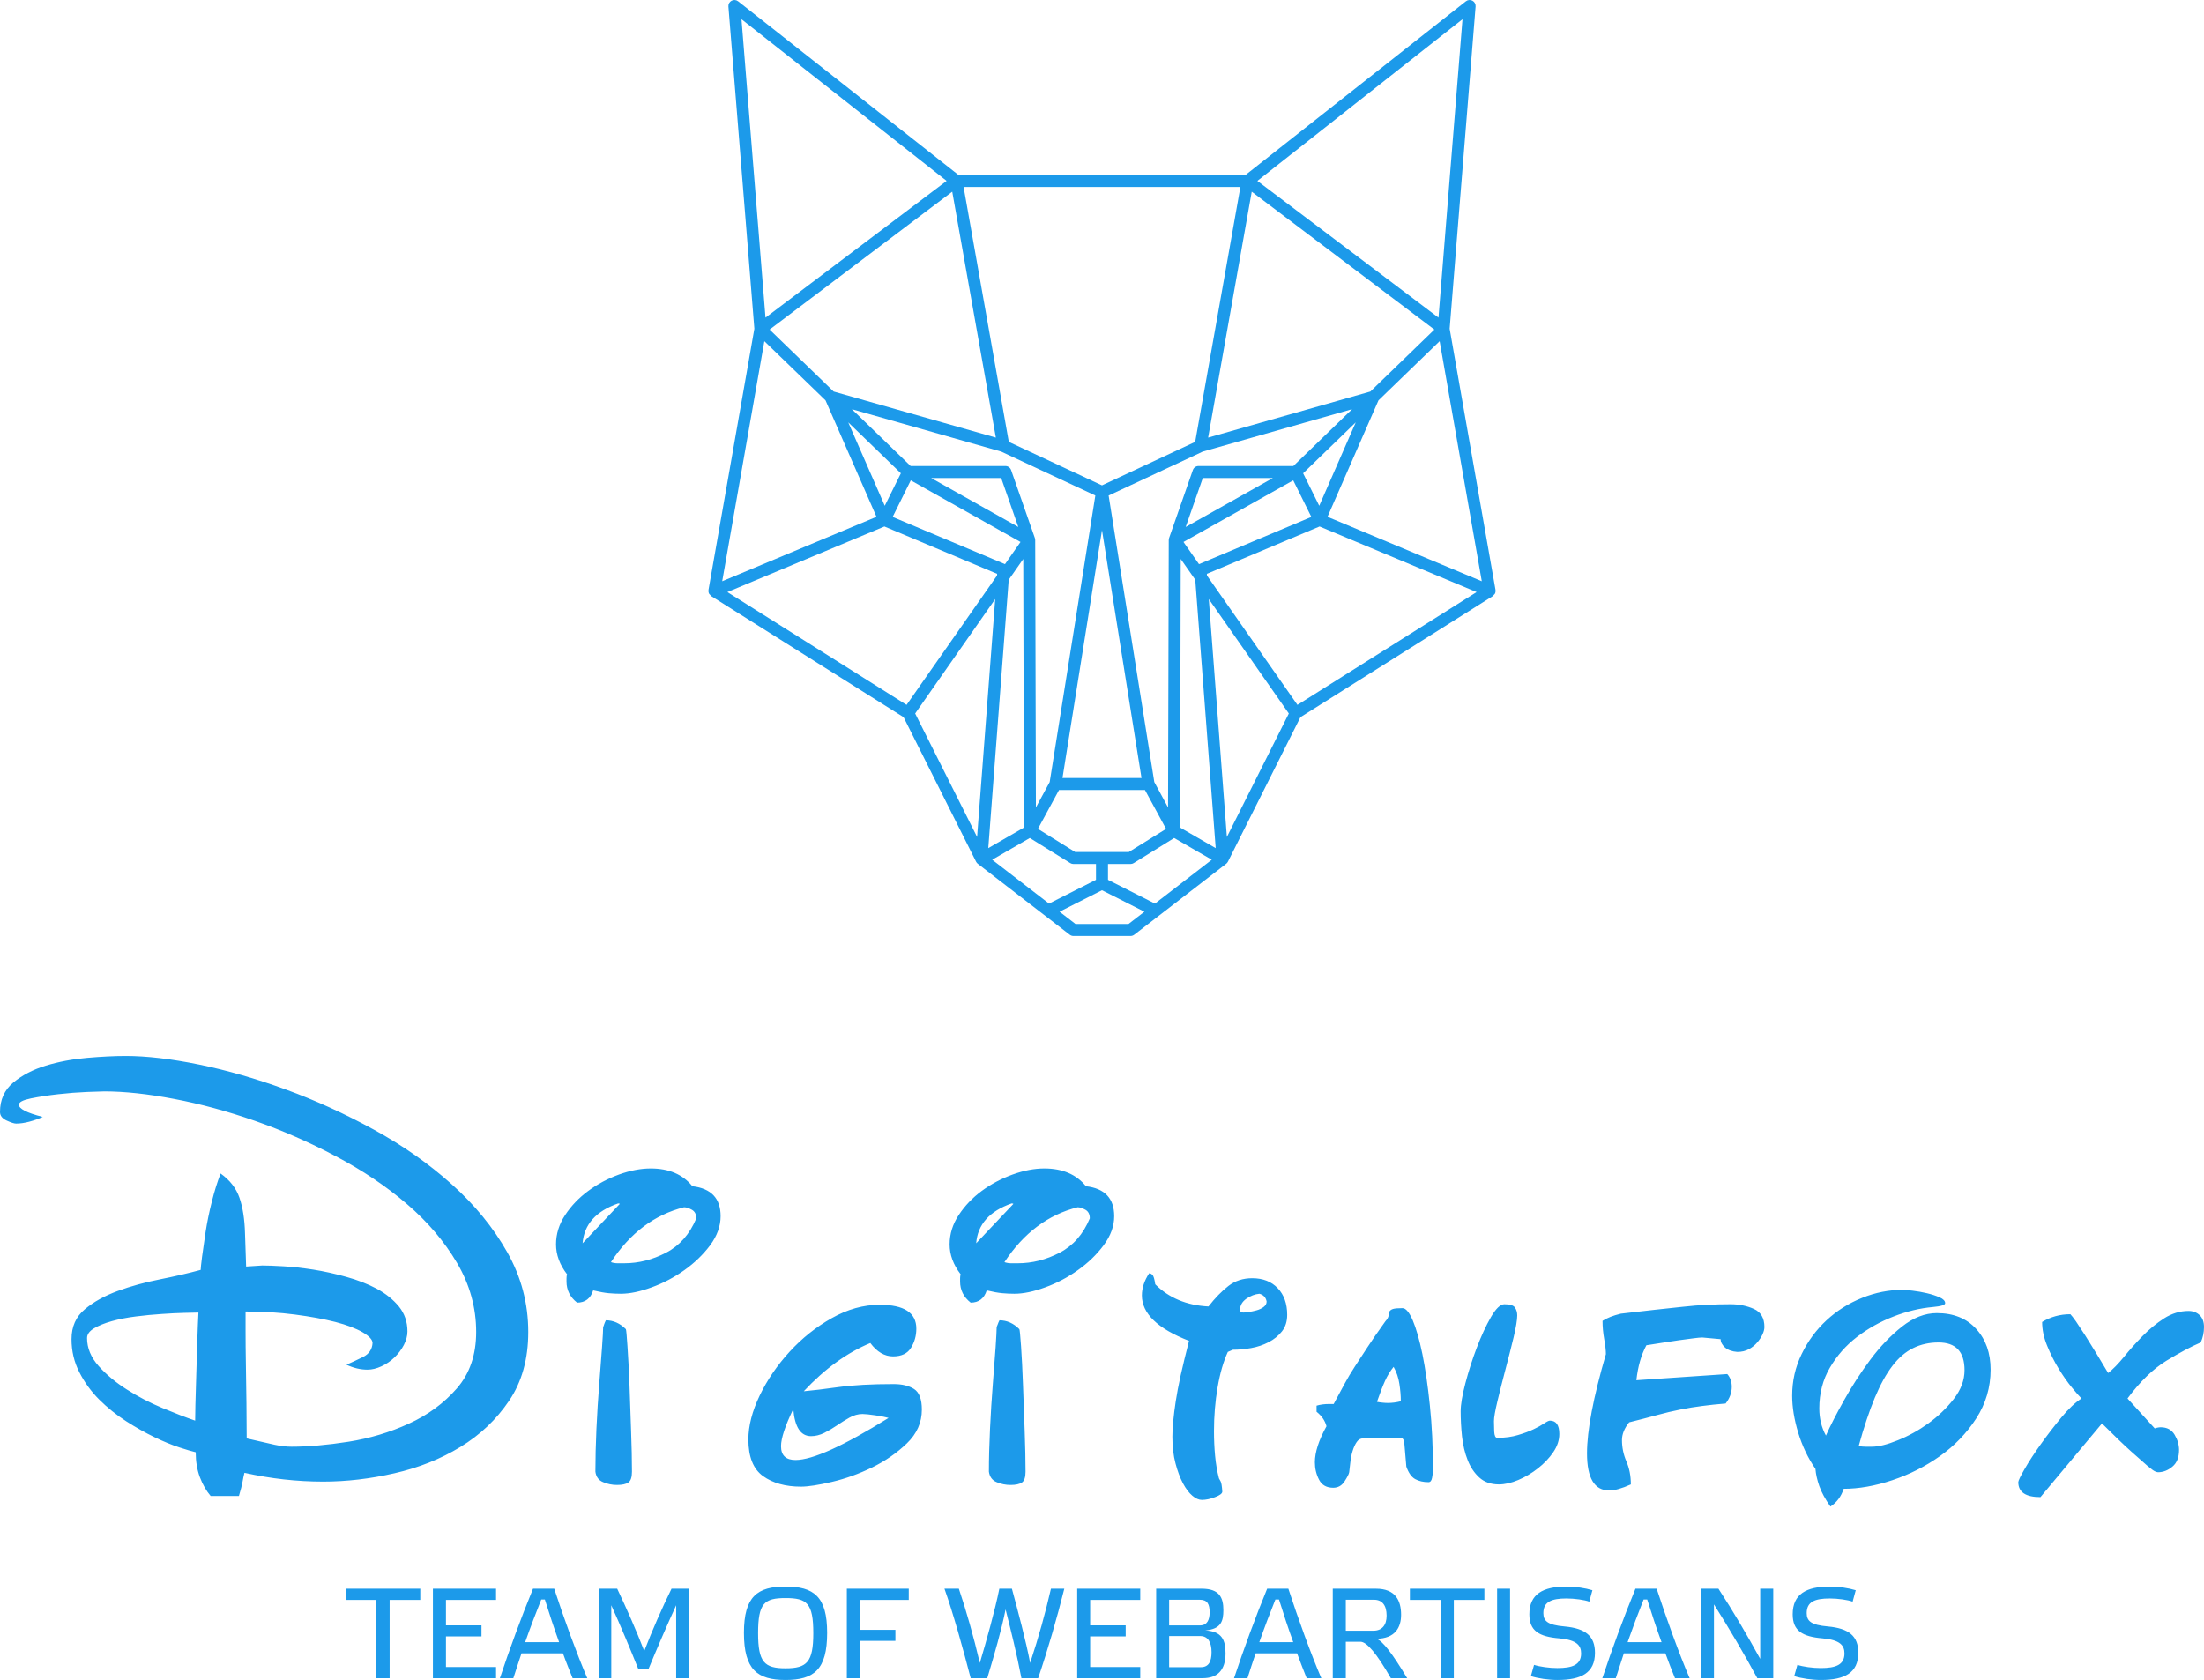 <svg xmlns="http://www.w3.org/2000/svg" version="1.1" xmlns:xlink="http://www.w3.org/1999/xlink" xmlns:svgjs="http://svgjs.com/svgjs" height="210" width="275.45"><defs id="SvgjsDefs1273"></defs><g id="SvgjsG1274" rel="mainfill" name="main_text" xmlns:name="main_text" transform="translate(-1.73,-54.45)" fill="#1c9aea"><path d="M1.73 193.45Q1.73 194.14 2.56 194.52Q3.39 194.90 3.74 194.90Q4.50 194.90 5.40 194.66Q6.30 194.42 7.07 194.07Q4.09 193.31 4.09 192.54Q4.09 192.06 5.61 191.75Q7.14 191.44 9.01 191.23Q10.88 191.02 12.61 190.95Q14.34 190.88 14.76 190.88Q18.57 190.88 23.49 191.82Q28.40 192.75 33.57 194.55Q38.73 196.35 43.71 198.99Q48.70 201.62 52.58 204.95Q56.46 208.27 58.85 212.32Q61.24 216.38 61.24 220.95Q61.24 225.24 58.82 228.01Q56.39 230.79 52.82 232.41Q49.26 234.04 45.27 234.67Q41.29 235.29 38.17 235.29Q37.20 235.29 36.06 235.05Q34.92 234.80 32.56 234.25Q32.56 232.31 32.53 229.82Q32.49 227.32 32.46 225.00Q32.42 222.68 32.42 220.88Q32.42 219.08 32.42 218.39Q35.68 218.39 38.59 218.77Q41.50 219.15 43.65 219.70Q45.79 220.26 47.04 220.98Q48.29 221.71 48.29 222.33Q48.22 223.51 47.11 224.07Q46.00 224.62 45.03 225.04Q46.35 225.66 47.66 225.66Q48.49 225.66 49.40 225.24Q50.30 224.83 51.02 224.14Q51.75 223.44 52.20 222.58Q52.65 221.71 52.65 220.88Q52.65 219.08 51.58 217.76Q50.50 216.45 48.81 215.54Q47.11 214.64 45.00 214.06Q42.88 213.47 40.87 213.15Q38.86 212.84 37.17 212.74Q35.47 212.64 34.50 212.64L32.49 212.77L32.35 208.62Q32.28 205.98 31.66 204.18Q31.04 202.38 29.30 201.14Q28.68 202.73 28.20 204.67Q27.71 206.61 27.43 208.41Q27.16 210.21 26.98 211.56Q26.81 212.91 26.81 213.19Q24.52 213.81 21.72 214.37Q18.91 214.92 16.45 215.82Q13.99 216.72 12.33 218.11Q10.67 219.49 10.67 221.85Q10.67 224.07 11.64 225.97Q12.61 227.88 14.13 229.40Q15.66 230.92 17.49 232.10Q19.33 233.28 21.06 234.11Q22.79 234.94 24.18 235.39Q25.56 235.84 26.19 235.98Q26.19 237.71 26.71 239.10Q27.23 240.48 28.06 241.45L31.59 241.45Q31.94 240.28 32.04 239.69Q32.14 239.10 32.28 238.55Q37.20 239.65 42.12 239.65Q46.49 239.65 51.02 238.61Q55.56 237.58 59.27 235.32Q62.97 233.07 65.36 229.54Q67.75 226.01 67.75 220.95Q67.75 215.61 65.12 210.97Q62.49 206.33 58.19 202.49Q53.90 198.64 48.46 195.66Q43.02 192.68 37.44 190.64Q31.87 188.60 26.60 187.52Q21.34 186.45 17.46 186.45Q15.31 186.45 12.57 186.69Q9.84 186.93 7.45 187.66Q5.06 188.39 3.39 189.77Q1.73 191.16 1.73 193.45M26.53 218.52Q26.46 219.84 26.39 221.99Q26.33 224.14 26.26 226.28Q26.19 228.43 26.15 230.09Q26.12 231.76 26.12 232.03Q24.32 231.41 22.00 230.44Q19.67 229.47 17.60 228.15Q15.52 226.84 14.06 225.21Q12.61 223.58 12.61 221.71Q12.61 221.02 13.47 220.50Q14.34 219.98 15.69 219.60Q17.04 219.22 18.71 219.01Q20.37 218.80 21.93 218.70Q23.49 218.59 24.73 218.56Q25.98 218.52 26.53 218.52ZM71.22 210.00Q71.22 211.94 72.60 213.74Q72.53 213.95 72.53 214.23Q72.53 214.44 72.53 214.64Q72.53 216.24 73.85 217.28Q75.37 217.28 75.86 215.75Q77.04 216.03 77.80 216.10Q78.56 216.17 79.32 216.17Q80.99 216.17 83.17 215.37Q85.35 214.58 87.26 213.22Q89.16 211.87 90.48 210.11Q91.79 208.34 91.79 206.47Q91.79 203.14 88.26 202.73Q86.46 200.51 83.06 200.51Q81.19 200.51 79.08 201.27Q76.97 202.04 75.24 203.32Q73.50 204.60 72.36 206.33Q71.22 208.06 71.22 210.00M77.11 220.33Q77.11 220.88 76.97 222.85Q76.83 224.83 76.62 227.46Q76.41 230.09 76.27 233.04Q76.14 235.98 76.14 238.41Q76.27 239.38 77.11 239.72Q77.94 240.07 78.84 240.07Q79.81 240.07 80.26 239.76Q80.71 239.45 80.71 238.41Q80.71 236.26 80.60 233.28Q80.50 230.30 80.40 227.53Q80.29 224.76 80.15 222.75Q80.02 220.74 79.95 220.60Q78.84 219.49 77.45 219.49Q77.31 219.77 77.24 219.98Q77.18 220.19 77.11 220.33M78.08 212.22Q81.68 206.75 87.22 205.36Q87.64 205.36 88.19 205.67Q88.75 205.98 88.75 206.75Q87.50 209.73 84.97 211.04Q82.44 212.36 79.74 212.36Q79.32 212.36 78.91 212.36Q78.49 212.36 78.08 212.22M74.54 209.86Q74.82 206.33 78.98 204.88Q79.18 204.88 79.18 204.95L74.54 209.86ZM95.26 234.39Q95.26 237.64 97.09 238.96Q98.93 240.28 101.84 240.28Q103.15 240.28 105.68 239.69Q108.21 239.10 110.71 237.89Q113.20 236.67 115.07 234.87Q116.94 233.07 116.94 230.65Q116.94 228.71 115.97 228.08Q115.00 227.46 113.41 227.46Q109.25 227.46 106.51 227.84Q103.78 228.22 102.18 228.36Q106.13 224.14 110.50 222.33Q111.75 224.00 113.34 224.00Q114.93 224.00 115.59 222.92Q116.25 221.85 116.25 220.53Q116.25 217.55 111.68 217.55Q108.63 217.55 105.68 219.22Q102.74 220.88 100.42 223.41Q98.10 225.94 96.68 228.88Q95.26 231.83 95.26 234.39M99.34 235.22Q99.34 233.76 100.87 230.58Q101.15 233.97 103.09 233.97Q103.92 233.97 104.75 233.56Q105.58 233.14 106.34 232.62Q107.10 232.10 107.90 231.65Q108.70 231.20 109.53 231.20Q110.01 231.20 111.16 231.37Q112.30 231.55 112.78 231.69Q104.33 236.95 101.15 236.95Q99.34 236.95 99.34 235.22ZM120.41 210.00Q120.41 211.94 121.79 213.74Q121.72 213.95 121.72 214.23Q121.72 214.44 121.72 214.64Q121.72 216.24 123.04 217.28Q124.56 217.28 125.05 215.75Q126.22 216.03 126.99 216.10Q127.75 216.17 128.51 216.17Q130.17 216.17 132.36 215.37Q134.54 214.58 136.44 213.22Q138.35 211.87 139.66 210.11Q140.98 208.34 140.98 206.47Q140.98 203.14 137.45 202.73Q135.65 200.51 132.25 200.51Q130.38 200.51 128.27 201.27Q126.16 202.04 124.42 203.32Q122.69 204.60 121.55 206.33Q120.41 208.06 120.41 210.00M126.29 220.33Q126.29 220.88 126.16 222.85Q126.02 224.83 125.81 227.46Q125.60 230.09 125.46 233.04Q125.32 235.98 125.32 238.41Q125.46 239.38 126.29 239.72Q127.12 240.07 128.03 240.07Q129.00 240.07 129.45 239.76Q129.90 239.45 129.90 238.41Q129.90 236.26 129.79 233.28Q129.69 230.30 129.58 227.53Q129.48 224.76 129.34 222.75Q129.20 220.74 129.13 220.60Q128.03 219.49 126.64 219.49Q126.50 219.77 126.43 219.98Q126.36 220.19 126.29 220.33M127.26 212.22Q130.87 206.75 136.41 205.36Q136.82 205.36 137.38 205.67Q137.93 205.98 137.93 206.75Q136.69 209.73 134.16 211.04Q131.63 212.36 128.93 212.36Q128.51 212.36 128.09 212.36Q127.68 212.36 127.26 212.22M123.73 209.86Q124.01 206.33 128.16 204.88Q128.37 204.88 128.37 204.95L123.73 209.86ZM150.33 222.06Q149.71 224.48 149.29 226.35Q148.88 228.22 148.67 229.61Q148.46 230.99 148.36 232.07Q148.25 233.14 148.25 234.04Q148.25 235.91 148.64 237.37Q149.02 238.82 149.57 239.86Q150.13 240.90 150.75 241.42Q151.37 241.94 151.93 241.94Q152.69 241.94 153.59 241.59Q154.49 241.25 154.49 240.90Q154.42 239.86 154.28 239.62Q154.14 239.38 154.07 239.24Q153.73 237.92 153.59 236.43Q153.45 234.94 153.45 233.35Q153.45 230.51 153.90 227.88Q154.35 225.24 155.18 223.44L155.81 223.17Q156.91 223.17 158.09 222.96Q159.27 222.75 160.27 222.23Q161.28 221.71 161.94 220.88Q162.60 220.05 162.60 218.80Q162.60 216.72 161.42 215.48Q160.24 214.23 158.23 214.23Q156.50 214.23 155.25 215.20Q154.00 216.17 152.76 217.76Q148.67 217.55 146.11 214.99Q145.97 214.02 145.76 213.81Q145.55 213.61 145.35 213.61Q144.44 214.99 144.44 216.38Q144.44 219.77 150.33 222.06M160.03 217.14Q160.03 217.55 159.65 217.83Q159.27 218.11 158.75 218.25Q158.23 218.39 157.78 218.45Q157.33 218.52 157.12 218.52Q156.71 218.52 156.71 218.18Q156.71 217.35 157.50 216.79Q158.30 216.24 159.13 216.17Q159.89 216.38 160.03 217.14ZM175.34 218.45Q175.34 219.15 174.86 219.63Q173.47 221.57 172.61 222.89Q171.74 224.20 171.05 225.28Q170.35 226.35 169.77 227.43Q169.18 228.50 168.41 229.95L167.86 229.95Q166.96 229.95 166.27 230.16L166.27 230.92Q167.24 231.69 167.51 232.73Q166.06 235.36 166.06 237.23Q166.06 238.41 166.58 239.41Q167.10 240.42 168.35 240.42Q169.25 240.42 169.77 239.62Q170.29 238.82 170.35 238.48Q170.42 237.99 170.49 237.26Q170.56 236.54 170.77 235.84Q170.98 235.15 171.29 234.70Q171.60 234.25 172.09 234.25L177.01 234.25L177.21 234.53L177.49 237.78Q177.91 238.96 178.60 239.34Q179.29 239.72 180.26 239.72Q180.61 239.72 180.71 239.17Q180.82 238.61 180.82 238.20Q180.82 233.83 180.43 230.13Q180.05 226.42 179.50 223.72Q178.94 221.02 178.29 219.49Q177.63 217.97 177.01 217.97Q176.17 217.97 175.83 218.07Q175.48 218.18 175.34 218.45M173.82 229.68Q174.37 228.08 174.82 227.08Q175.27 226.08 175.90 225.31Q176.45 226.28 176.62 227.43Q176.80 228.57 176.80 229.61Q175.97 229.82 175.20 229.82Q174.86 229.82 174.51 229.78Q174.16 229.75 173.82 229.68ZM184.28 230.86Q184.28 232.38 184.45 234.01Q184.63 235.64 185.15 236.95Q185.66 238.27 186.60 239.13Q187.54 240 189.06 240Q190.17 240 191.48 239.45Q192.80 238.89 193.94 237.99Q195.09 237.09 195.85 235.98Q196.61 234.87 196.61 233.70Q196.61 232.03 195.43 232.03Q195.23 232.03 194.71 232.38Q194.19 232.73 193.39 233.11Q192.59 233.49 191.45 233.83Q190.31 234.18 188.85 234.18Q188.51 234.18 188.47 233.38Q188.44 232.59 188.44 232.10Q188.44 231.41 188.89 229.54Q189.34 227.67 189.89 225.59Q190.44 223.51 190.90 221.61Q191.35 219.70 191.35 218.87Q191.35 218.32 191.07 217.90Q190.79 217.48 189.75 217.48Q188.99 217.48 188.05 219.11Q187.12 220.74 186.29 222.92Q185.46 225.11 184.87 227.36Q184.28 229.61 184.28 230.86ZM200.07 236.12Q200.07 240.76 202.85 240.76Q203.88 240.76 205.55 240Q205.55 238.41 204.99 237.12Q204.44 235.84 204.44 234.46Q204.44 233.35 205.34 232.24Q207.28 231.76 208.80 231.34Q210.33 230.92 211.71 230.65Q213.10 230.37 214.45 230.20Q215.80 230.02 217.39 229.89Q218.16 228.92 218.16 227.81Q218.16 226.84 217.60 226.21L206.24 226.98Q206.52 224.41 207.49 222.61Q208.39 222.47 209.46 222.30Q210.54 222.13 211.51 221.99Q212.48 221.85 213.31 221.75Q214.14 221.64 214.48 221.64L216.77 221.85Q216.77 222.40 217.32 222.89Q217.88 223.37 218.85 223.44Q219.68 223.44 220.30 223.10Q220.93 222.75 221.34 222.26Q221.76 221.78 222.00 221.26Q222.24 220.74 222.24 220.33Q222.24 218.66 220.93 218.07Q219.61 217.48 218.02 217.48Q216.56 217.48 215.11 217.55Q213.65 217.62 212.03 217.80Q210.40 217.97 208.49 218.18Q206.59 218.39 204.30 218.66Q202.85 219.01 202.01 219.56Q202.01 220.67 202.22 221.85Q202.43 223.03 202.43 223.72Q200.07 231.83 200.07 236.12ZM228.62 238.06Q228.69 239.03 229.10 240.21Q229.52 241.39 230.49 242.77Q231.67 242.01 232.15 240.55Q234.99 240.55 238.21 239.48Q241.43 238.41 244.17 236.47Q246.91 234.53 248.71 231.76Q250.51 228.98 250.51 225.66Q250.51 222.54 248.71 220.57Q246.91 218.59 243.79 218.59Q241.57 218.59 239.42 220.29Q237.28 221.99 235.48 224.41Q233.67 226.84 232.22 229.44Q230.76 232.03 229.93 233.90Q229.10 232.38 229.10 230.51Q229.10 227.67 230.42 225.42Q231.73 223.17 233.81 221.57Q235.89 219.98 238.39 219.01Q240.88 218.04 243.30 217.83Q244.83 217.69 244.83 217.35Q244.83 216.93 244.14 216.62Q243.44 216.31 242.54 216.10Q241.64 215.89 240.78 215.79Q239.91 215.68 239.56 215.68Q236.93 215.68 234.44 216.69Q231.94 217.69 230.00 219.49Q228.06 221.29 226.89 223.72Q225.71 226.14 225.71 228.92Q225.71 231.06 226.47 233.56Q227.23 236.05 228.62 238.06M234.02 235.22Q234.99 231.69 236.03 229.19Q237.07 226.70 238.25 225.17Q239.42 223.65 240.84 222.96Q242.26 222.26 244.00 222.26Q247.25 222.26 247.25 225.73Q247.25 227.60 245.90 229.33Q244.55 231.06 242.72 232.38Q240.88 233.70 238.90 234.49Q236.93 235.29 235.68 235.29Q235.34 235.29 234.92 235.29Q234.51 235.29 234.02 235.22ZM265.20 226.08Q264.50 224.90 263.74 223.65Q262.98 222.40 262.32 221.36Q261.66 220.33 261.18 219.63Q260.69 218.94 260.48 218.73Q258.55 218.73 256.95 219.70Q256.95 221.16 257.58 222.68Q258.20 224.20 259.03 225.56Q259.86 226.91 260.66 227.88Q261.45 228.85 261.87 229.26Q260.69 230.02 259.34 231.65Q257.99 233.28 256.78 234.98Q255.57 236.67 254.77 238.06Q253.97 239.45 253.97 239.72Q253.97 241.59 256.74 241.59L264.43 232.38Q266.72 234.67 268.07 235.88Q269.42 237.09 270.11 237.68Q270.81 238.27 271.05 238.37Q271.29 238.48 271.43 238.48Q272.40 238.48 273.23 237.78Q274.06 237.09 274.06 235.70Q274.06 234.73 273.51 233.80Q272.95 232.86 271.78 232.86Q271.57 232.86 271.40 232.90Q271.22 232.93 271.02 233.00L267.62 229.26Q269.98 226.08 272.47 224.55Q274.96 223.03 276.77 222.26Q277.18 221.36 277.18 220.33Q277.18 219.36 276.63 218.84Q276.07 218.32 275.24 218.32Q273.65 218.32 272.19 219.25Q270.74 220.19 269.49 221.47Q268.24 222.75 267.17 224.07Q266.10 225.38 265.20 226.08Z" fill="#1c9aea" style="fill: rgb(28, 154, 234);"></path></g><g id="SvgjsG1275" rel="mainfill" name="slogan_text" xmlns:name="slogan_text" transform="translate(43.145,-30.22)" fill="#1c9aea"><path d="M5.55 240L5.55 230.21L9.38 230.21L9.38 228.81L0.06 228.81L0.06 230.21L3.90 230.21L3.90 240ZM10.96 228.81L10.96 240L18.85 240L18.85 238.60L12.59 238.60L12.59 234.77L17.03 234.77L17.03 233.39L12.59 233.39L12.59 230.21L18.85 230.21L18.85 228.81ZM28.42 240L30.25 240C28.95 236.97 27.32 232.50 26.12 228.81L23.47 228.81C22.01 232.36 20.50 236.47 19.33 240L21.01 240C21.34 238.99 21.67 237.95 22.03 236.89L27.21 236.89C27.61 238.01 28.05 239.07 28.42 240ZM24.95 230.16C25.48 231.86 26.09 233.72 26.73 235.49L22.49 235.49C23.13 233.67 23.81 231.88 24.50 230.16ZM37.37 236.60C36.38 234.03 35.17 231.30 33.99 228.81L31.67 228.81L31.67 240L33.25 240L33.25 230.88C34.40 233.40 35.61 236.32 36.64 238.88L37.89 238.88C38.93 236.36 40.17 233.47 41.36 230.88L41.36 240L42.96 240L42.96 228.81L40.78 228.81C39.57 231.28 38.37 234.01 37.37 236.60ZM55.03 228.54C51.52 228.54 49.83 229.77 49.83 234.33C49.83 238.94 51.52 240.22 55.03 240.22C58.57 240.22 60.23 238.94 60.23 234.33C60.23 229.77 58.55 228.54 55.03 228.54ZM55.03 238.76C52.38 238.76 51.60 237.99 51.60 234.37C51.60 230.61 52.38 229.98 55.03 229.98C57.70 229.98 58.50 230.61 58.50 234.37C58.50 237.99 57.70 238.76 55.03 238.76ZM62.69 228.81L62.69 240L64.31 240L64.31 235.33L68.76 235.33L68.76 233.95L64.31 233.95L64.31 230.21L70.43 230.21L70.43 228.81ZM82.53 231.40C83.16 233.88 83.95 237.05 84.51 240L86.60 240C87.80 236.47 88.99 232.36 89.87 228.81L88.20 228.81C87.48 231.94 86.69 234.77 85.60 238.09C85.10 235.42 84.03 231.44 83.32 228.81L81.75 228.81C81.22 231.48 80.08 235.52 79.31 238.09C78.52 234.73 77.61 231.54 76.69 228.81L74.89 228.81C75.98 231.86 77.22 236.34 78.17 240L80.24 240C81.12 237.08 82.04 233.90 82.53 231.40ZM91.48 228.81L91.48 240L99.36 240L99.36 238.60L93.10 238.60L93.10 234.77L97.54 234.77L97.54 233.39L93.10 233.39L93.10 230.21L99.36 230.21L99.36 228.81ZM102.97 238.62L102.97 234.73L106.87 234.73C107.84 234.73 108.27 235.54 108.27 236.74C108.27 237.90 107.92 238.62 106.94 238.62ZM102.97 230.19L106.81 230.19C107.75 230.19 108.03 230.75 108.03 231.76C108.03 232.68 107.74 233.40 106.81 233.40L102.97 233.40ZM107.48 234.03C109.47 233.85 109.75 232.87 109.75 231.48C109.75 229.95 109.28 228.81 107.05 228.81L101.35 228.81L101.35 240L107.18 240C108.98 240 110.02 239.02 110.02 236.89C110.02 235.28 109.60 234.12 107.48 234.03ZM120.16 240L121.99 240C120.69 236.97 119.07 232.50 117.87 228.81L115.22 228.81C113.76 232.36 112.25 236.47 111.08 240L112.76 240C113.08 238.99 113.42 237.95 113.78 236.89L118.96 236.89C119.36 238.01 119.80 239.07 120.16 240ZM116.70 230.16C117.23 231.86 117.84 233.72 118.48 235.49L114.24 235.49C114.88 233.67 115.56 231.88 116.25 230.16ZM125.05 230.19L128.58 230.19C129.59 230.19 130.15 230.88 130.15 232.18C130.15 233.37 129.57 234.06 128.51 234.06L125.05 234.06ZM128.88 235.07C131.23 235.04 131.96 233.64 131.96 232.07C131.96 230.30 131.26 228.81 128.83 228.81L123.42 228.81L123.42 240L125.05 240L125.05 235.44L126.88 235.44C127.66 235.44 128.91 236.90 130.68 240L132.72 240C130.89 236.95 129.67 235.34 128.88 235.07ZM138.55 240L138.55 230.21L142.37 230.21L142.37 228.81L133.06 228.81L133.06 230.21L136.89 230.21L136.89 240ZM143.96 228.81L143.96 240L145.58 240L145.58 228.81ZM155.87 229.00C155.00 228.73 153.72 228.54 152.63 228.54C149.69 228.54 147.99 229.48 147.99 232.01C147.99 234.06 149.17 234.81 151.76 235.02C153.94 235.22 154.46 235.92 154.46 236.90C154.46 238.33 153.36 238.73 151.49 238.73C150.49 238.73 149.27 238.56 148.58 238.33L148.18 239.74C149.06 240.03 150.39 240.22 151.52 240.22C154.49 240.22 156.19 239.33 156.19 236.82C156.19 234.73 155.02 233.77 152.39 233.53C150.27 233.35 149.74 232.84 149.74 231.86C149.74 230.45 150.75 230.03 152.63 230.03C153.65 230.03 154.91 230.21 155.48 230.43ZM166.19 240L168.02 240C166.72 236.97 165.10 232.50 163.90 228.81L161.25 228.81C159.79 232.36 158.28 236.47 157.11 240L158.79 240C159.11 238.99 159.45 237.95 159.80 236.89L164.99 236.89C165.39 238.01 165.82 239.07 166.19 240ZM162.72 230.16C163.25 231.86 163.86 233.72 164.51 235.49L160.27 235.49C160.91 233.67 161.58 231.88 162.27 230.16ZM178.47 228.81L176.84 228.81L176.84 237.58C175.21 234.62 173.43 231.57 171.62 228.81L169.45 228.81L169.45 240L171.06 240L171.06 230.77C173.00 233.84 174.84 236.97 176.48 240L178.47 240ZM188.78 229.00C187.91 228.73 186.63 228.54 185.54 228.54C182.60 228.54 180.90 229.48 180.90 232.01C180.90 234.06 182.09 234.81 184.67 235.02C186.85 235.22 187.37 235.92 187.37 236.90C187.37 238.33 186.28 238.73 184.40 238.73C183.40 238.73 182.18 238.56 181.49 238.33L181.09 239.74C181.97 240.03 183.31 240.22 184.43 240.22C187.40 240.22 189.10 239.33 189.10 236.82C189.10 234.73 187.93 233.77 185.30 233.53C183.18 233.35 182.65 232.84 182.65 231.86C182.65 230.45 183.66 230.03 185.54 230.03C186.56 230.03 187.82 230.21 188.39 230.43Z" fill="#1c9aea" style="fill: rgb(28, 154, 234);"></path></g><g id="SvgjsG1276" rel="mainfill" name="symbol" xmlns:name="symbol_mainfill" transform="translate(62.724,-16.5) scale(1.5)" fill="#1c9aea"><path d="M82.756,60.443c0.034-0.082,0.038-0.167,0.028-0.25c-0.001-0.01,0.005-0.019,0.004-0.029l-3.822-21.77l2.162-26.854  c0.016-0.198-0.087-0.387-0.262-0.481c-0.175-0.093-0.389-0.076-0.546,0.048L61.954,25.584H38.046L19.682,11.108  c-0.156-0.124-0.371-0.142-0.546-0.048c-0.175,0.094-0.278,0.283-0.262,0.481l2.162,26.854l-3.823,21.77  c-0.002,0.01,0.005,0.019,0.004,0.029c-0.01,0.083-0.007,0.168,0.028,0.25c0.001,0.002,0.003,0.002,0.003,0.004  c0.022,0.052,0.069,0.088,0.108,0.13c0.028,0.03,0.046,0.07,0.08,0.092c0.001,0.001,0.002,0.003,0.003,0.004l16.03,10.092  l6.04,12.042l0,0c0.001,0.002,0.003,0.003,0.004,0.005c0.033,0.065,0.079,0.122,0.137,0.166l7.667,5.917  C47.405,88.963,47.512,89,47.623,89h4.755c0.11,0,0.218-0.037,0.306-0.104l7.667-5.917c0.057-0.044,0.103-0.102,0.137-0.166  c0.001-0.002,0.003-0.003,0.004-0.005l0,0l6.041-12.042l16.029-10.092c0.001-0.001,0.002-0.003,0.003-0.004  c0.035-0.022,0.053-0.064,0.082-0.095c0.038-0.042,0.084-0.076,0.106-0.128C82.753,60.446,82.755,60.445,82.756,60.443z   M66.284,69.74l-7.536-10.775l-0.011-0.144l9.391-3.946l13.085,5.465L66.284,69.74z M54.412,86.298L50.5,84.318V83h1.877  c0.093,0,0.185-0.026,0.264-0.075l3.371-2.092l3.136,1.811L54.412,86.298z M40.852,82.644l3.136-1.811l3.371,2.092  C47.438,82.974,47.53,83,47.623,83H49.5v1.318l-3.912,1.98L40.852,82.644z M18.787,60.34l13.085-5.465l9.391,3.946l-0.011,0.144  L33.717,69.74L18.787,60.34z M68.1,53.15l-1.342-2.709l4.385-4.244L68.1,53.15z M34.068,51.03l9.143,5.136l-1.292,1.847  l-9.362-3.934L34.068,51.03z M35.765,50.836h5.836l1.426,4.08L35.765,50.836z M42.229,59.314l1.211-1.732l0.057,22.38l-2.971,1.715  L42.229,59.314z M44.436,55.999c0-0.024-0.008-0.047-0.012-0.071c-0.002-0.013,0.002-0.026-0.001-0.039  c-0.002-0.008-0.007-0.013-0.01-0.021c-0.003-0.011-0.002-0.022-0.006-0.033l-1.98-5.664c-0.07-0.201-0.26-0.335-0.472-0.335h-7.9  l-4.895-4.738l12.453,3.539l7.833,3.656L45.642,76.17l-1.149,2.119L44.436,55.999z M50,55.177l3.292,20.657h-6.583L50,55.177z   M54.358,76.17l-3.805-23.877l7.833-3.656l12.453-3.539l-4.895,4.738h-7.901c-0.212,0-0.402,0.134-0.472,0.335l-1.98,5.664  c-0.004,0.011-0.003,0.022-0.006,0.033c-0.002,0.007-0.008,0.013-0.01,0.021c-0.003,0.013,0.001,0.026-0.001,0.039  c-0.004,0.024-0.012,0.047-0.012,0.071l-0.057,22.291L54.358,76.17z M64.236,50.836l-7.263,4.08l1.426-4.08H64.236z M56.56,57.582  l1.211,1.732l1.702,22.363l-2.97-1.715L56.56,57.582z M56.79,56.166l9.143-5.136l1.511,3.049l-9.362,3.934L56.79,56.166z   M72.36,43.627l-13.517,3.841l3.634-20.494l15.216,11.49L72.36,43.627z M57.764,47.824L50,51.448l-7.764-3.624l-3.767-21.24h23.062  L57.764,47.824z M41.158,47.468l-13.517-3.841l-5.334-5.163l15.216-11.49L41.158,47.468z M33.243,50.441l-1.342,2.709l-3.043-6.953  L33.243,50.441z M41.103,60.923l-1.509,19.824l-5.16-10.288L41.103,60.923z M47.765,82l-3.103-1.926l1.758-3.24h7.16l1.758,3.24  L52.235,82H50H47.765z M58.897,60.923l6.669,9.537l-5.161,10.288L58.897,60.923z M81.644,59.437L68.79,54.068l4.246-9.704  l5.096-4.932L81.644,59.437z M78.036,37.469l-15.09-11.394l17.091-13.473L78.036,37.469z M19.963,12.602l17.091,13.473  l-15.09,11.394L19.963,12.602z M21.869,39.432l5.096,4.932l4.246,9.704l-12.855,5.369L21.869,39.432z M52.207,88h-4.414  l-1.328-1.025L50,85.186l3.534,1.79L52.207,88z" fill="#1c9aea" style="fill: rgb(28, 154, 234);"></path></g></svg>
